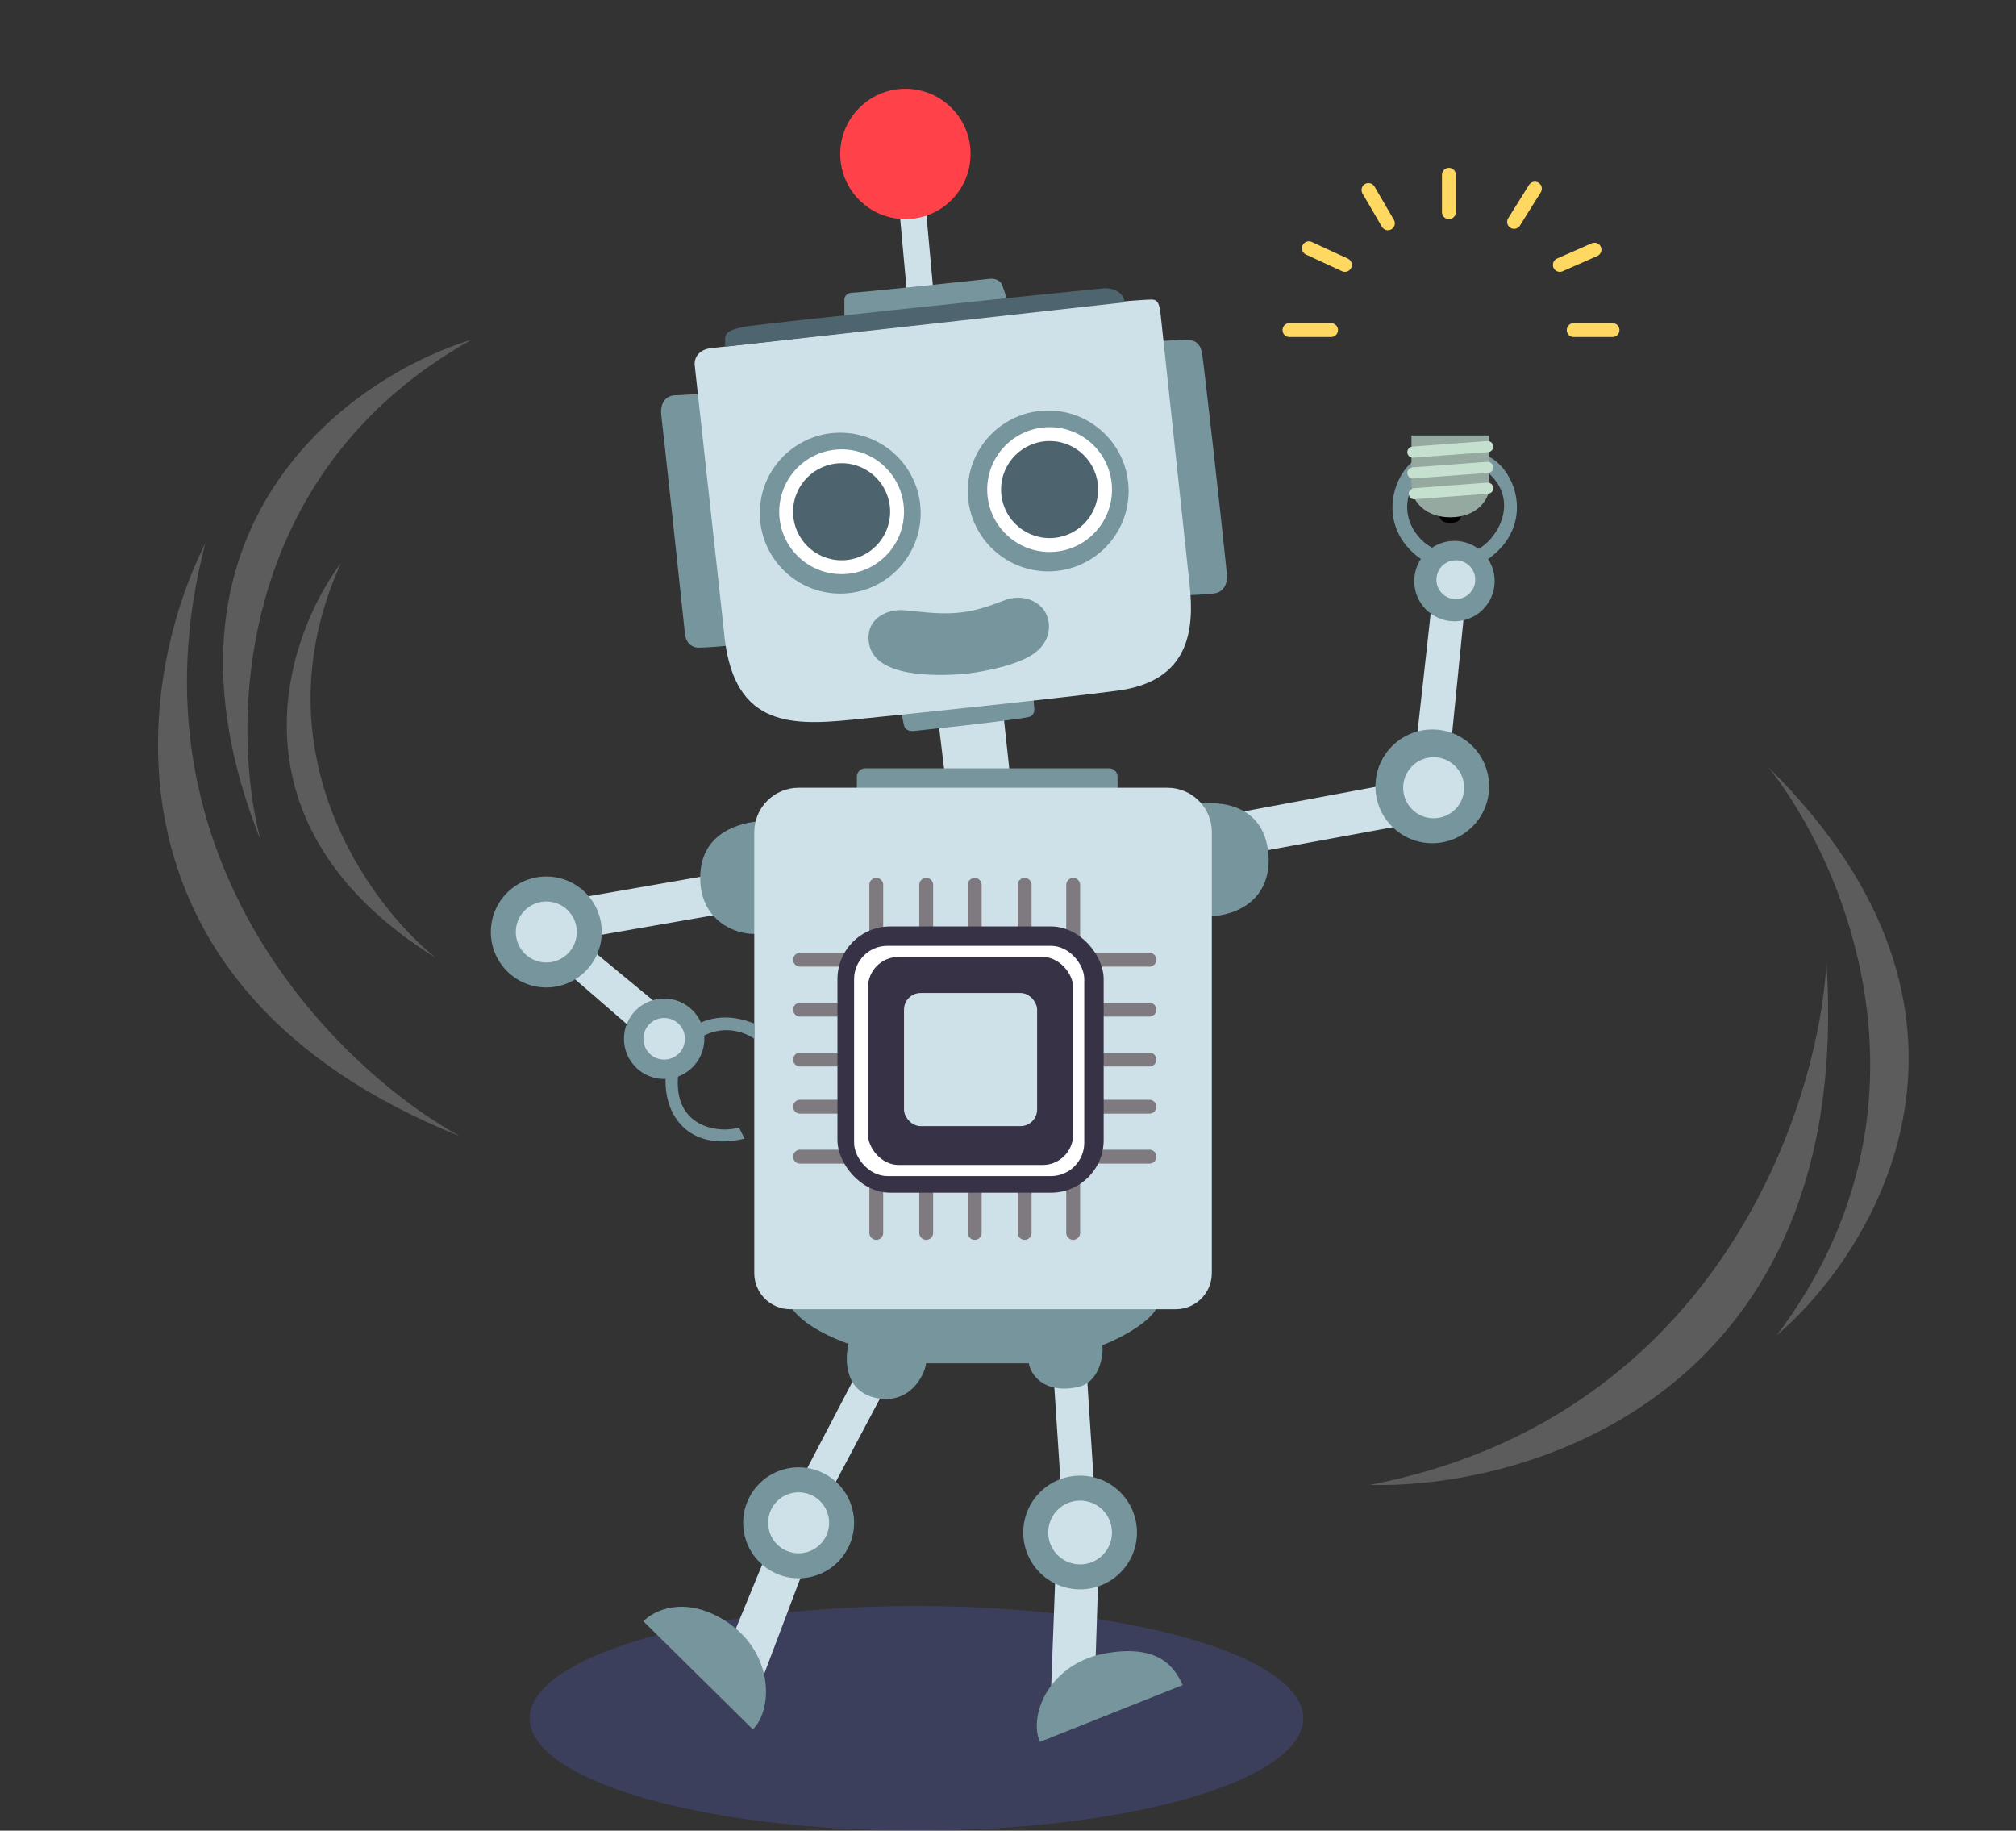 <svg width="727" height="660" viewBox="0 0 727 660" fill="none" xmlns="http://www.w3.org/2000/svg">
<rect x="0" y="0" width="727" height="660" fill="#333333" stroke="none"/>
<ellipse opacity="0.2" cx="330.5" cy="619.5" rx="139.5" ry="40.5" fill="#5D72FF"/>
<path d="M523 188.5C519 188.5 519 186.167 519 185H527C527 186.167 527 188.5 523 188.5Z" fill="black"/>
<path d="M340.5 277.5L338.5 261L362 259L364 277.5H340.5Z" fill="#CEE1E8"/>
<path d="M256 315.5L210 323.5L214 337.5L260 329.5L256 315.5Z" fill="#CEE1E8"/>
<path d="M505 282L446 293L449 308L509 297L505 282Z" fill="#CEE1E8"/>
<path d="M457.5 310C457.1 289.6 439.5 288.5 431 290V330C436.5 331.5 457.5 330 457.5 310Z" fill="#77959D"/>
<path d="M252.5 316.5C252.5 299.7 267.5 296.5 274.5 296V336.5C267.5 337.833 252.5 333.3 252.5 316.5Z" fill="#77959D"/>
<path d="M394.5 535H382.5L380 497L392 496.5L394.5 535Z" fill="#CEE1E8"/>
<path d="M291 529.5L308 497L318.5 502L301 535L291 529.5Z" fill="#CEE1E8"/>
<path d="M275.5 562.5L265 588L263 593L275 605L289 568L275.5 562.5Z" fill="#CEE1E8"/>
<path d="M379 610L380.5 570H396L395 601L379 610Z" fill="#CEE1E8"/>
<path d="M309 280C309 278.343 310.343 277 312 277H400C401.657 277 403 278.343 403 280V285H309V280Z" fill="#77959D"/>
<path d="M306 484.5C284 476.5 282 466.833 283.5 463H418V468.5C418 475.3 404.333 482.333 397.5 485C398 487.5 397 498 389 500C376.2 502.8 371.667 495.333 371 491.5H334C333.167 496.667 327.6 506.4 316 504C304.4 501.6 304.667 490 306 484.5Z" fill="#77959D"/>
<path d="M272 300C272 291.163 279.163 284 288 284H421C429.837 284 437 291.163 437 300V459C437 466.18 431.18 472 424 472H285C277.82 472 272 466.18 272 459V300Z" fill="#CEE1E8"/>
<path d="M465 119H480" stroke="#FFD862" stroke-width="5" stroke-linecap="round"/>
<path d="M472 89.5L485 95.5" stroke="#FFD862" stroke-width="5" stroke-linecap="round"/>
<path d="M493.5 68.5L500.5 80.5" stroke="#FFD862" stroke-width="5" stroke-linecap="round"/>
<path d="M522.5 63V76.5" stroke="#FFD862" stroke-width="5" stroke-linecap="round"/>
<path d="M553.5 68L546 80" stroke="#FFD862" stroke-width="5" stroke-linecap="round"/>
<path d="M575 90L562.5 95.5" stroke="#FFD862" stroke-width="5" stroke-linecap="round"/>
<path d="M581.5 119H567.5" stroke="#FFD862" stroke-width="5" stroke-linecap="round"/>
<path d="M535.5 169.5C548.5 179.5 540.5 194 533 198L536 202C554.5 189.5 546.5 168 535.5 164V169.5Z" fill="#77959D"/>
<path d="M513.534 169.5C502.046 181.5 509 193.5 516.5 197.5L513.034 202C494.534 189.5 503 167.5 513.534 164V169.5Z" fill="#77959D"/>
<path d="M213.5 342.5L236.5 361.5L227.5 370.5L205 351L213.5 342.5Z" fill="#CEE1E8"/>
<path d="M232 584.5L271.5 623.5C279 615.999 279 595 261 584C246.6 575.2 235.667 580.666 232 584.5Z" fill="#77959D"/>
<path d="M426.5 607.5L375 628.001C370.767 618.275 378.5 599.5 399 596.001C417.961 592.763 423.5 601 426.5 607.5Z" fill="#77959D"/>
<path d="M511 265.5L516 220.5L528 221L523.5 266L511 265.5Z" fill="#CEE1E8"/>
<path d="M427 122.499L417 122.999L427.5 214.499C428.833 214.666 433.1 214.399 437.5 213.999C441.9 213.599 442.667 209.333 442.5 207.499C440 183.166 434.3 132.7 433.5 127.5C432.7 122.3 429 122.499 427 122.499Z" fill="#77959D"/>
<path d="M244 142.5L252.5 142H257L266 232.5C262.5 232.833 254.8 233.5 252 233.5C249.2 233.5 247.319 231.5 247 228.5C244.5 205 239.3 156.4 238.5 150C237.7 143.6 241.833 142.333 244 142.5Z" fill="#77959D"/>
<path d="M373 255.5L372.5 250.002L325 255.5C325 256.331 325.5 259.499 326 261.5C326.58 263.822 329.042 263.666 330 263.5C354 261 369 258.998 371 258.5C372.913 258.023 373 256.331 373 255.5Z" fill="#77959D"/>
<path d="M407 108.5L256.5 125.5C251.3 126.087 250.333 129.745 250.5 131.5L261 227C263.8 261.4 283.833 261.833 307 259.5C330.167 257.167 381.8 251.8 403 249C429 245.566 430.72 227 429 211C425.667 180 418.9 117 418.5 113C418 108 416.5 108 415 108C413.8 108 409.167 108.333 407 108.5Z" fill="#CEE1E8"/>
<path d="M371.5 236.5C364.7 240.5 352.5 242.5 347.5 243C336.333 243.834 316 244 313.5 232.5C311.543 223.5 319.5 219.458 326 220C330.594 220.384 338.019 221.499 344.5 221C351 220.5 355.5 219 362 216.5C368.5 214 374 216.5 376.5 220C379 223.5 380 231.5 371.5 236.5Z" fill="#77959D"/>
<path d="M327 105L324.5 77.5L334 76.5L336.5 104L327 105Z" fill="#CEE1E8"/>
<path d="M304.5 108V114.5L363 108C363 107.167 362 104.5 361.5 103C360.741 100.723 358.167 100.333 357 100.5C341.5 102.167 309.9 105.5 307.5 105.5C305.1 105.5 304.5 107.167 304.5 108Z" fill="#77959D"/>
<path d="M261.5 122.001V125.001L405.5 109C405.5 106 402 103.5 397.5 103.999C358.167 107.833 277.5 116.5 270.5 117.5C263 118.571 261.5 120 261.5 122.001Z" fill="#4E646F"/>
<path d="M316 319V444.5" stroke="#7F7A80" stroke-width="5" stroke-linecap="round"/>
<path d="M288.5 417H414.5" stroke="#7F7A80" stroke-width="5" stroke-linecap="round"/>
<path d="M288.5 399H414.5" stroke="#7F7A80" stroke-width="5" stroke-linecap="round"/>
<path d="M288.5 382H414.5" stroke="#7F7A80" stroke-width="5" stroke-linecap="round"/>
<path d="M288.5 364H414.5" stroke="#7F7A80" stroke-width="5" stroke-linecap="round"/>
<path d="M288.5 346H414.5" stroke="#7F7A80" stroke-width="5" stroke-linecap="round"/>
<path d="M334 319V444.5" stroke="#7F7A80" stroke-width="5" stroke-linecap="round"/>
<path d="M351.5 319V444.5" stroke="#7F7A80" stroke-width="5" stroke-linecap="round"/>
<path d="M369.5 319V444.5" stroke="#7F7A80" stroke-width="5" stroke-linecap="round"/>
<path d="M387 319V444.5" stroke="#7F7A80" stroke-width="5" stroke-linecap="round"/>
<circle cx="303" cy="185" r="29" fill="#77959D"/>
<circle cx="378" cy="177" r="29" fill="#77959D"/>
<circle cx="326.5" cy="55.5" r="23.5" fill="#FF4249"/>
<circle cx="303.5" cy="184.5" r="22.5" fill="white"/>
<circle cx="378.5" cy="176.5" r="22.5" fill="white"/>
<circle cx="303.5" cy="184.5" r="17.5" fill="#4D636E"/>
<circle cx="197" cy="336" r="20" fill="#77959D"/>
<circle cx="288" cy="549" r="20" fill="#77959D"/>
<circle cx="389.5" cy="552.5" r="20.5" fill="#77959D"/>
<path d="M266.5 406.501L268.5 410.5C250 415 239.5 404 240 388.5C240.406 375.917 242.556 374.311 250 370C259.5 364.5 268 367.5 272 369.001V374.5C260 366.5 243 374.5 244.5 392.501C245.704 406.958 260 408.5 266.5 406.501Z" fill="#77959D"/>
<circle cx="239.5" cy="374.5" r="14.5" fill="#77959D"/>
<circle cx="516.5" cy="283.5" r="20.5" fill="#77959D"/>
<circle cx="524.5" cy="209.5" r="14.5" fill="#77959D"/>
<circle cx="378.5" cy="176.5" r="17.5" fill="#4D636E"/>
<circle cx="197" cy="336" r="11" fill="#CEE1E8"/>
<circle cx="288" cy="549" r="11" fill="#CEE1E8"/>
<circle cx="389.5" cy="552.5" r="11.5" fill="#CEE1E8"/>
<circle cx="239.5" cy="374.5" r="7.5" fill="#CEE1E8"/>
<circle cx="517" cy="284" r="11" fill="#CEE1E8"/>
<circle cx="525" cy="209" r="7" fill="#CEE1E8"/>
<rect x="302" y="334" width="96" height="96" rx="19" fill="#373246"/>
<rect x="308" y="341" width="83" height="83" rx="12" fill="white"/>
<rect x="313" y="345" width="74" height="75" rx="11" fill="#373246"/>
<rect x="326" y="358" width="48" height="48" rx="6" fill="#CEE1E8"/>
<path d="M509 176.5V157H537V176.5C536.833 179.667 533 186.5 523 186.5C513 186.5 509.333 179.667 509 176.5Z" fill="#95A9A1"/>
<path d="M510 178L536.5 176" stroke="#C5E0CF" stroke-width="4" stroke-linecap="round"/>
<path d="M509.5 170.5L536.5 168.5" stroke="#C5E0CF" stroke-width="4" stroke-linecap="round"/>
<path d="M509.5 163L536.5 161" stroke="#C5E0CF" stroke-width="4" stroke-linecap="round"/>
<path d="M169.998 122.5C125.998 135.833 49.198 190.6 93.998 303C83.331 263 83.597 170.9 169.998 122.5Z" fill="white" fill-opacity="0.2"/>
<path d="M74.021 196C49.095 244.961 32.599 356.252 166.027 409.723C122.904 386.135 44.13 310.366 74.021 196Z" fill="white" fill-opacity="0.2"/>
<path d="M494.002 535.337C553.061 536.806 668.675 501.183 658.653 346.942C655.774 399.718 618.813 511.282 494.002 535.337Z" fill="white" fill-opacity="0.2"/>
<path d="M122.939 203C102.357 230.552 80.406 297.607 157.253 345.406C133.083 326.055 92.381 270.482 122.939 203Z" fill="white" fill-opacity="0.2"/>
<path d="M640.717 481.407C677.261 450.181 727.834 365.521 637.782 276.693C664.777 310.518 703.156 398.815 640.717 481.407Z" fill="white" fill-opacity="0.2"/>
</svg>

